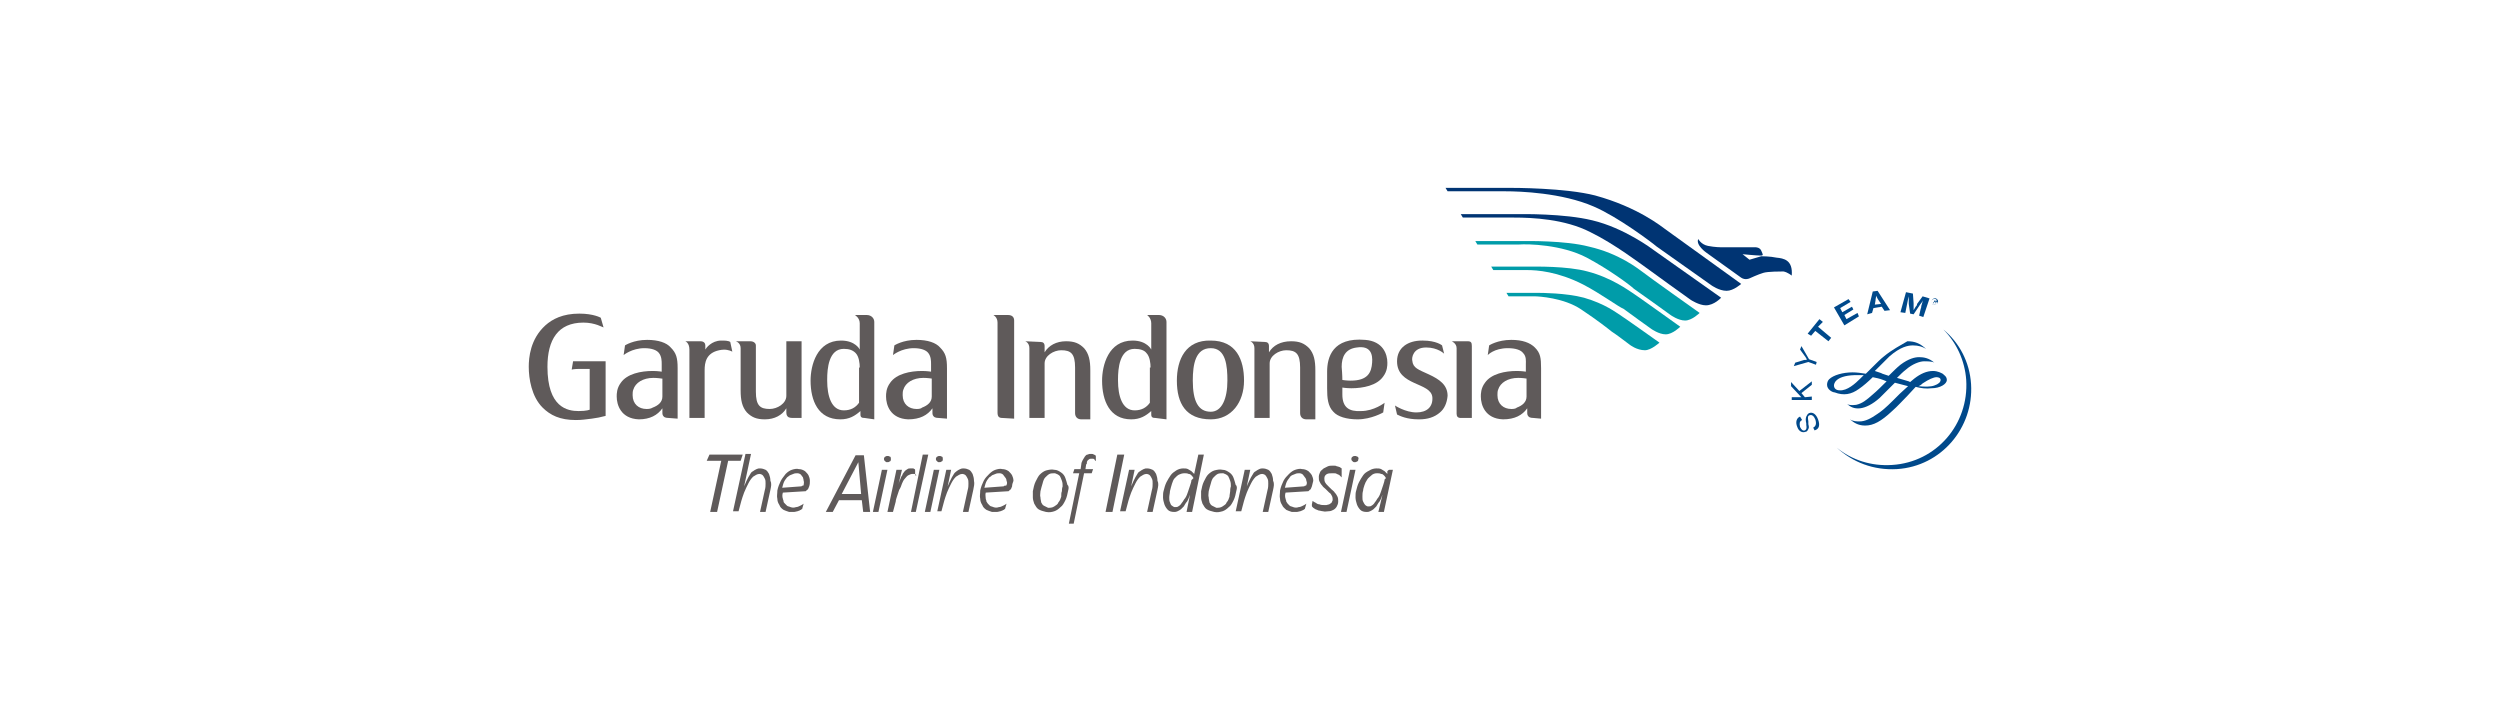 <svg width="260" height="74" viewBox="0 0 260 74" fill="none" xmlns="http://www.w3.org/2000/svg">
<path d="M77.027 47.924H75.73L74.578 53.242H73.858L75.01 47.924H73.498L73.786 47.277H77.243L77.027 47.924Z" fill="#5F5A5A"/>
<path d="M80.123 50.943L79.619 53.242H79.043L79.547 50.943C79.619 50.727 79.619 50.44 79.619 50.296C79.619 50.08 79.619 49.937 79.547 49.793C79.475 49.649 79.403 49.505 79.331 49.434C79.259 49.362 79.115 49.29 78.971 49.29C78.755 49.29 78.539 49.434 78.323 49.577C78.107 49.793 77.963 50.008 77.819 50.296C77.675 50.583 77.531 50.871 77.387 51.23C77.243 51.59 77.171 51.877 77.099 52.093L76.811 53.171H76.234L77.531 47.206H78.107L77.387 50.583C77.531 50.224 77.675 49.937 77.819 49.649C77.891 49.505 77.963 49.434 78.035 49.29C78.107 49.146 78.179 49.074 78.323 49.002C78.395 48.93 78.539 48.858 78.683 48.787C78.827 48.715 78.899 48.715 79.043 48.715C79.259 48.715 79.475 48.787 79.619 48.858C79.763 48.93 79.907 49.146 79.979 49.29C80.051 49.505 80.123 49.721 80.123 50.008C80.267 50.296 80.195 50.583 80.123 50.943Z" fill="#5F5A5A"/>
<path d="M84.156 50.583C84.084 50.799 84.012 50.943 83.94 50.943C83.868 51.014 83.796 51.086 83.796 51.086L81.42 51.23C81.348 51.446 81.348 51.661 81.42 51.877C81.42 51.949 81.492 52.021 81.492 52.164C81.492 52.236 81.564 52.308 81.636 52.38C81.708 52.452 81.78 52.524 81.852 52.596C81.924 52.667 82.068 52.667 82.212 52.739C82.428 52.811 82.572 52.811 82.788 52.739C82.932 52.739 83.076 52.667 83.22 52.596C83.364 52.524 83.508 52.452 83.58 52.38L83.436 52.883C83.436 52.955 83.436 52.955 83.364 52.955L83.292 53.027C83.292 53.027 83.22 53.027 83.148 53.099C83.076 53.099 83.004 53.171 82.932 53.171C82.86 53.171 82.716 53.242 82.572 53.242C82.428 53.242 82.212 53.242 82.068 53.242C81.852 53.171 81.636 53.099 81.492 53.027C81.276 52.883 81.132 52.739 81.06 52.524C80.915 52.308 80.844 52.093 80.844 51.877C80.772 51.59 80.844 51.374 80.844 51.014C80.915 50.655 81.06 50.296 81.204 50.008C81.348 49.721 81.564 49.505 81.708 49.29C81.924 49.074 82.14 48.93 82.356 48.858C82.572 48.787 82.86 48.715 83.076 48.787C83.292 48.787 83.508 48.858 83.724 49.002C83.868 49.146 84.012 49.29 84.084 49.433C84.156 49.577 84.228 49.793 84.228 50.008C84.228 50.224 84.228 50.368 84.156 50.583ZM83.58 50.44C83.58 50.296 83.652 50.152 83.58 50.008C83.58 49.865 83.508 49.721 83.508 49.649C83.436 49.577 83.364 49.433 83.292 49.362C83.22 49.29 83.076 49.218 82.932 49.218C82.788 49.218 82.644 49.218 82.5 49.29C82.356 49.362 82.284 49.362 82.14 49.433C82.068 49.505 81.924 49.577 81.852 49.649C81.78 49.721 81.708 49.865 81.636 49.937C81.492 50.152 81.42 50.44 81.348 50.727L83.292 50.583C83.364 50.583 83.364 50.583 83.436 50.511C83.508 50.511 83.58 50.511 83.58 50.44Z" fill="#5F5A5A"/>
<path d="M89.772 53.242L89.628 52.021H87.252L86.604 53.242H85.884L88.98 47.349H89.844L90.493 53.242H89.772ZM89.268 48.068L87.54 51.374H89.556L89.268 48.068Z" fill="#5F5A5A"/>
<path d="M92.293 48.858L91.357 53.242H90.781L91.717 48.858H92.293ZM92.653 47.78C92.653 47.924 92.582 47.996 92.51 47.996C92.438 48.068 92.365 48.068 92.222 48.068C92.15 48.068 92.078 47.996 92.005 47.924C91.933 47.852 91.933 47.78 91.933 47.708C91.933 47.636 92.005 47.493 92.078 47.493C92.15 47.421 92.222 47.421 92.365 47.421C92.438 47.421 92.51 47.493 92.582 47.493C92.653 47.565 92.653 47.636 92.653 47.78Z" fill="#5F5A5A"/>
<path d="M95.317 49.434L95.245 49.362C95.245 49.362 95.173 49.29 95.101 49.29C95.029 49.29 94.957 49.29 94.885 49.29C94.741 49.29 94.597 49.362 94.453 49.434C94.309 49.505 94.237 49.649 94.093 49.793C93.949 49.937 93.877 50.152 93.805 50.296C93.733 50.512 93.661 50.727 93.517 50.943C93.445 51.158 93.373 51.374 93.301 51.59C93.229 51.805 93.157 52.021 93.157 52.164L92.869 53.243H92.293L93.229 48.859H93.805L93.445 50.368C93.517 50.08 93.661 49.793 93.733 49.577C93.805 49.505 93.877 49.362 93.877 49.29C93.949 49.218 94.021 49.074 94.093 49.002C94.165 48.931 94.237 48.859 94.381 48.787C94.453 48.715 94.597 48.715 94.669 48.715C94.813 48.715 94.885 48.715 94.957 48.715C95.029 48.715 95.101 48.787 95.101 48.787C95.173 48.787 95.173 48.859 95.173 48.931V49.434H95.317Z" fill="#5F5A5A"/>
<path d="M95.245 53.242H94.741L95.965 47.277H96.541L95.245 53.242Z" fill="#5F5A5A"/>
<path d="M97.694 48.858L96.758 53.242H96.182L97.118 48.858H97.694ZM98.054 47.78C98.054 47.924 97.982 47.996 97.91 47.996C97.838 48.068 97.766 48.068 97.622 48.068C97.55 48.068 97.478 47.996 97.406 47.924C97.334 47.852 97.334 47.78 97.334 47.708C97.334 47.636 97.406 47.493 97.478 47.493C97.55 47.421 97.622 47.421 97.766 47.421C97.838 47.421 97.91 47.493 97.982 47.493C98.054 47.565 98.054 47.636 98.054 47.78Z" fill="#5F5A5A"/>
<path d="M101.222 50.943L100.718 53.243H100.142L100.646 50.943C100.718 50.727 100.718 50.44 100.718 50.296C100.718 50.08 100.718 49.937 100.646 49.793C100.574 49.649 100.502 49.505 100.43 49.434C100.358 49.362 100.214 49.29 100.07 49.29C99.854 49.29 99.638 49.434 99.422 49.577C99.206 49.793 99.062 50.008 98.918 50.296C98.774 50.583 98.63 50.871 98.486 51.23C98.342 51.59 98.27 51.877 98.198 52.093L97.91 53.171H97.478L98.414 48.859H98.918L98.558 50.583C98.702 50.224 98.846 49.937 98.99 49.649C99.062 49.505 99.134 49.434 99.206 49.29C99.278 49.146 99.422 49.074 99.494 49.002C99.566 48.931 99.71 48.859 99.854 48.787C99.998 48.715 100.07 48.715 100.214 48.715C100.43 48.715 100.646 48.787 100.79 48.859C100.934 48.931 101.078 49.146 101.15 49.29C101.222 49.505 101.294 49.721 101.294 50.008C101.366 50.296 101.294 50.583 101.222 50.943Z" fill="#5F5A5A"/>
<path d="M105.256 50.583C105.184 50.799 105.112 50.943 105.04 50.943C104.968 51.014 104.896 51.086 104.896 51.086L102.519 51.23C102.447 51.446 102.519 51.661 102.519 51.877C102.519 51.949 102.591 52.021 102.591 52.164C102.663 52.236 102.663 52.308 102.735 52.38C102.807 52.452 102.879 52.524 102.951 52.596C103.023 52.667 103.167 52.667 103.311 52.739C103.527 52.811 103.671 52.811 103.887 52.739C104.031 52.739 104.175 52.667 104.32 52.596C104.464 52.524 104.608 52.452 104.68 52.38L104.536 52.883C104.536 52.955 104.536 52.955 104.464 52.955L104.392 53.027C104.392 53.027 104.32 53.027 104.248 53.099C104.175 53.099 104.103 53.171 104.031 53.171C103.959 53.171 103.815 53.242 103.671 53.242C103.527 53.242 103.311 53.242 103.167 53.242C102.951 53.171 102.735 53.099 102.591 53.027C102.375 52.883 102.231 52.739 102.159 52.524C102.015 52.308 101.943 52.093 101.943 51.877C101.871 51.59 101.943 51.374 101.943 51.014C102.015 50.655 102.159 50.296 102.303 50.008C102.447 49.721 102.663 49.505 102.879 49.29C103.095 49.074 103.311 48.93 103.527 48.858C103.743 48.787 104.031 48.715 104.248 48.787C104.464 48.787 104.68 48.858 104.896 49.002C105.04 49.146 105.184 49.29 105.256 49.433C105.328 49.577 105.4 49.793 105.4 50.008C105.328 50.224 105.256 50.368 105.256 50.583ZM104.68 50.44C104.752 50.296 104.752 50.152 104.68 50.008C104.68 49.865 104.608 49.721 104.536 49.649C104.464 49.577 104.392 49.433 104.32 49.362C104.248 49.29 104.103 49.218 103.959 49.218C103.815 49.218 103.671 49.218 103.527 49.29C103.383 49.362 103.311 49.362 103.167 49.433C103.095 49.505 103.023 49.577 102.879 49.649C102.807 49.721 102.735 49.865 102.663 49.937C102.519 50.152 102.447 50.44 102.375 50.727L104.32 50.583C104.392 50.583 104.392 50.583 104.464 50.511C104.608 50.511 104.68 50.511 104.68 50.44Z" fill="#5F5A5A"/>
<path d="M111.089 51.014C111.017 51.374 110.945 51.733 110.801 52.021C110.657 52.308 110.513 52.596 110.296 52.739C110.08 52.955 109.864 53.099 109.648 53.17C109.432 53.242 109.144 53.314 108.784 53.242C108.496 53.17 108.208 53.099 107.992 52.955C107.776 52.811 107.704 52.596 107.56 52.38C107.488 52.164 107.416 51.949 107.416 51.733C107.416 51.517 107.416 51.302 107.416 51.086C107.488 50.727 107.56 50.368 107.704 50.08C107.848 49.793 107.992 49.505 108.136 49.361C108.352 49.146 108.568 49.002 108.784 48.93C109.072 48.858 109.36 48.786 109.648 48.858C109.936 48.858 110.152 49.002 110.368 49.146C110.585 49.29 110.729 49.505 110.801 49.721C110.873 49.936 110.945 50.152 111.017 50.44C111.161 50.511 111.161 50.799 111.089 51.014ZM110.44 51.086C110.44 50.943 110.44 50.799 110.513 50.583C110.513 50.368 110.513 50.224 110.44 50.008C110.368 49.793 110.296 49.649 110.224 49.505C110.08 49.361 109.936 49.29 109.72 49.218C109.504 49.218 109.288 49.218 109.144 49.29C109 49.361 108.856 49.505 108.712 49.649C108.568 49.793 108.496 50.008 108.424 50.296C108.352 50.511 108.28 50.799 108.208 51.086C108.208 51.302 108.136 51.517 108.208 51.733C108.208 51.949 108.28 52.093 108.28 52.236C108.352 52.38 108.424 52.524 108.568 52.596C108.712 52.667 108.856 52.739 109 52.811C109.216 52.811 109.432 52.811 109.648 52.667C109.864 52.524 110.008 52.452 110.08 52.236C110.224 52.093 110.296 51.877 110.368 51.661C110.368 51.446 110.368 51.23 110.44 51.086Z" fill="#5F5A5A"/>
<path d="M113.897 47.924C113.897 47.852 113.825 47.852 113.825 47.781C113.825 47.781 113.753 47.709 113.681 47.709C113.609 47.709 113.537 47.709 113.465 47.709C113.393 47.709 113.321 47.709 113.248 47.781C113.176 47.852 113.104 47.852 113.104 47.924C113.032 47.996 113.032 48.068 113.032 48.14C113.032 48.212 113.032 48.284 112.96 48.284L112.888 48.787H113.681L113.537 49.218H112.744L111.664 54.464H111.16L112.24 49.218H111.592L111.736 48.787H112.384L112.456 48.284C112.456 48.14 112.528 47.996 112.6 47.852C112.672 47.709 112.744 47.637 112.816 47.493C112.888 47.421 112.96 47.277 113.104 47.277C113.248 47.206 113.32 47.206 113.465 47.206C113.609 47.206 113.681 47.206 113.753 47.277C113.825 47.277 113.897 47.349 113.897 47.349C113.969 47.349 113.969 47.421 113.969 47.493V47.924H113.897Z" fill="#5F5A5A"/>
<path d="M115.697 53.242H114.977L116.201 47.277H116.921L115.697 53.242Z" fill="#5F5A5A"/>
<path d="M120.378 50.943L119.874 53.243H119.298L119.802 50.943C119.874 50.727 119.874 50.44 119.874 50.296C119.874 50.08 119.874 49.937 119.802 49.793C119.73 49.649 119.658 49.505 119.586 49.434C119.514 49.362 119.37 49.29 119.226 49.29C119.01 49.29 118.794 49.434 118.578 49.577C118.362 49.793 118.218 50.008 118.074 50.296C117.929 50.583 117.785 50.871 117.641 51.23C117.497 51.59 117.425 51.877 117.353 52.093L117.065 53.171H116.489L117.425 48.859H118.001L117.641 50.583C117.785 50.224 117.929 49.937 118.074 49.649C118.146 49.505 118.218 49.434 118.29 49.29C118.362 49.146 118.434 49.074 118.578 49.002C118.65 48.931 118.794 48.859 118.938 48.787C119.082 48.715 119.154 48.715 119.298 48.715C119.514 48.715 119.73 48.787 119.874 48.859C120.018 48.931 120.162 49.146 120.234 49.29C120.306 49.505 120.378 49.721 120.378 50.008C120.522 50.296 120.45 50.583 120.378 50.943Z" fill="#5F5A5A"/>
<path d="M125.203 47.277L123.979 53.242H123.402L123.763 51.446C123.619 51.805 123.547 52.093 123.33 52.308C123.258 52.452 123.186 52.524 123.114 52.667C123.042 52.739 122.898 52.883 122.826 52.955C122.754 53.027 122.61 53.099 122.466 53.171C122.322 53.242 122.25 53.242 122.106 53.242C121.818 53.242 121.602 53.171 121.458 53.027C121.314 52.883 121.17 52.667 121.098 52.452C121.026 52.236 120.954 51.949 120.954 51.733C120.954 51.446 120.954 51.23 121.026 51.014C121.098 50.727 121.17 50.44 121.314 50.152C121.458 49.865 121.602 49.649 121.746 49.433C121.89 49.218 122.106 49.074 122.322 48.93C122.538 48.787 122.826 48.715 123.042 48.715C123.258 48.715 123.402 48.715 123.547 48.787C123.691 48.858 123.763 48.93 123.907 49.002C123.979 49.074 124.051 49.146 124.195 49.29L124.627 47.277H125.203ZM124.123 49.721C124.051 49.577 123.979 49.505 123.907 49.433C123.835 49.361 123.763 49.29 123.619 49.29C123.475 49.218 123.33 49.218 123.186 49.218C122.97 49.218 122.754 49.29 122.61 49.361C122.466 49.433 122.322 49.577 122.178 49.721C122.034 49.865 121.962 50.08 121.89 50.296C121.818 50.511 121.746 50.799 121.674 51.086C121.674 51.302 121.602 51.518 121.602 51.733C121.602 51.949 121.602 52.093 121.674 52.236C121.746 52.38 121.746 52.524 121.89 52.596C121.962 52.667 122.106 52.739 122.178 52.739C122.322 52.739 122.466 52.739 122.538 52.667C122.682 52.596 122.826 52.452 122.898 52.308C123.042 52.164 123.114 51.949 123.258 51.805C123.402 51.59 123.475 51.374 123.547 51.158C123.619 50.943 123.691 50.727 123.763 50.511C123.835 50.296 123.907 50.08 123.907 49.937L124.123 49.721Z" fill="#5F5A5A"/>
<path d="M128.587 51.014C128.515 51.374 128.443 51.733 128.299 52.021C128.155 52.308 128.011 52.596 127.795 52.739C127.578 52.955 127.362 53.099 127.146 53.17C126.858 53.242 126.642 53.314 126.282 53.242C125.994 53.17 125.706 53.099 125.49 52.955C125.274 52.811 125.202 52.596 125.058 52.38C124.986 52.164 124.914 51.949 124.914 51.733C124.914 51.517 124.914 51.302 124.914 51.086C124.986 50.727 125.058 50.368 125.202 50.08C125.346 49.793 125.49 49.505 125.634 49.361C125.85 49.146 126.066 49.002 126.282 48.93C126.57 48.858 126.858 48.786 127.146 48.858C127.434 48.858 127.65 49.002 127.867 49.146C128.083 49.29 128.227 49.505 128.299 49.721C128.371 49.936 128.443 50.152 128.515 50.44C128.659 50.511 128.659 50.799 128.587 51.014ZM127.939 51.086C127.939 50.943 127.939 50.799 128.011 50.583C128.011 50.368 128.011 50.224 127.939 50.008C127.867 49.793 127.795 49.649 127.723 49.505C127.578 49.361 127.434 49.29 127.218 49.218C127.002 49.218 126.786 49.218 126.642 49.29C126.498 49.361 126.354 49.505 126.21 49.649C126.066 49.793 125.994 50.008 125.922 50.296C125.85 50.511 125.778 50.799 125.706 51.086C125.706 51.302 125.634 51.517 125.706 51.733C125.706 51.949 125.778 52.093 125.778 52.236C125.85 52.38 125.922 52.524 126.066 52.596C126.21 52.667 126.354 52.739 126.498 52.811C126.714 52.811 126.93 52.811 127.146 52.667C127.362 52.524 127.506 52.452 127.578 52.236C127.723 52.093 127.795 51.877 127.867 51.661C127.867 51.446 127.939 51.23 127.939 51.086Z" fill="#5F5A5A"/>
<path d="M132.403 50.943L131.899 53.243H131.323L131.827 50.943C131.899 50.727 131.899 50.44 131.899 50.296C131.899 50.08 131.899 49.937 131.827 49.793C131.755 49.649 131.683 49.505 131.611 49.434C131.539 49.362 131.395 49.29 131.251 49.29C131.035 49.29 130.819 49.434 130.603 49.577C130.387 49.793 130.243 50.008 130.099 50.296C129.955 50.583 129.811 50.871 129.667 51.23C129.523 51.59 129.451 51.877 129.379 52.093L129.091 53.171H128.515L129.451 48.859H130.027L129.667 50.583C129.811 50.224 129.955 49.937 130.099 49.649C130.171 49.505 130.243 49.434 130.315 49.29C130.387 49.146 130.459 49.074 130.603 49.002C130.675 48.931 130.819 48.859 130.963 48.787C131.107 48.715 131.251 48.715 131.323 48.715C131.539 48.715 131.755 48.787 131.899 48.859C132.043 48.931 132.187 49.146 132.259 49.29C132.331 49.505 132.403 49.721 132.403 50.008C132.547 50.296 132.475 50.583 132.403 50.943Z" fill="#5F5A5A"/>
<path d="M136.436 50.583C136.364 50.799 136.292 50.943 136.22 50.943C136.148 51.014 136.076 51.086 136.076 51.086L133.7 51.23C133.628 51.446 133.628 51.661 133.7 51.877C133.7 51.949 133.772 52.021 133.772 52.164C133.844 52.236 133.844 52.308 133.916 52.38C133.988 52.452 134.06 52.524 134.132 52.596C134.204 52.667 134.348 52.667 134.492 52.739C134.708 52.811 134.852 52.811 135.068 52.739C135.212 52.739 135.356 52.667 135.5 52.596C135.644 52.524 135.788 52.452 135.86 52.38L135.716 52.883C135.716 52.955 135.716 52.955 135.644 52.955L135.572 53.027C135.572 53.027 135.5 53.027 135.428 53.099C135.356 53.099 135.284 53.171 135.212 53.171C135.14 53.171 134.996 53.242 134.852 53.242C134.708 53.242 134.492 53.242 134.348 53.242C134.132 53.171 133.916 53.099 133.772 53.027C133.628 52.883 133.412 52.739 133.34 52.524C133.196 52.308 133.124 52.093 133.124 51.877C133.052 51.59 133.124 51.374 133.124 51.014C133.196 50.655 133.34 50.296 133.484 50.008C133.628 49.721 133.844 49.505 134.06 49.29C134.276 49.074 134.492 48.93 134.708 48.858C134.924 48.787 135.212 48.715 135.428 48.787C135.644 48.787 135.86 48.858 136.076 49.002C136.22 49.146 136.364 49.29 136.436 49.433C136.508 49.577 136.58 49.793 136.58 50.008C136.508 50.224 136.508 50.368 136.436 50.583ZM135.86 50.44C135.932 50.296 135.932 50.152 135.86 50.008C135.86 49.865 135.788 49.721 135.716 49.649C135.644 49.577 135.572 49.433 135.5 49.362C135.428 49.29 135.284 49.218 135.14 49.218C134.996 49.218 134.852 49.218 134.708 49.29C134.564 49.362 134.492 49.362 134.348 49.433C134.276 49.505 134.132 49.577 134.132 49.649C134.06 49.721 133.988 49.865 133.916 49.937C133.772 50.152 133.7 50.44 133.628 50.727L135.572 50.583C135.644 50.583 135.644 50.583 135.716 50.511C135.788 50.511 135.86 50.511 135.86 50.44Z" fill="#5F5A5A"/>
<path d="M139.533 49.649C139.461 49.577 139.389 49.505 139.317 49.433C139.245 49.361 139.173 49.361 139.029 49.29C138.957 49.218 138.813 49.218 138.669 49.218C138.381 49.218 138.165 49.218 138.021 49.29C137.877 49.361 137.733 49.505 137.733 49.721C137.733 49.865 137.733 50.008 137.805 50.152C137.877 50.296 137.949 50.368 138.093 50.511C138.237 50.655 138.309 50.727 138.453 50.871C138.597 51.014 138.741 51.086 138.813 51.23C138.957 51.374 139.029 51.518 139.101 51.661C139.173 51.805 139.173 52.021 139.173 52.164C139.173 52.38 139.101 52.524 139.029 52.667C138.957 52.811 138.813 52.955 138.669 53.027C138.525 53.099 138.381 53.171 138.165 53.171C137.949 53.171 137.805 53.242 137.589 53.171C137.445 53.171 137.301 53.099 137.157 53.099C137.013 53.027 136.941 53.027 136.797 52.955C136.725 52.883 136.653 52.883 136.581 52.811C136.509 52.739 136.509 52.739 136.509 52.739C136.437 52.667 136.437 52.667 136.437 52.596C136.437 52.524 136.437 52.524 136.437 52.452L136.509 52.093C136.581 52.164 136.725 52.236 136.869 52.308C136.941 52.38 137.085 52.452 137.229 52.452C137.373 52.524 137.517 52.524 137.661 52.524C137.733 52.524 137.877 52.524 137.949 52.524C138.021 52.524 138.165 52.452 138.237 52.452C138.309 52.38 138.381 52.38 138.453 52.308C138.525 52.236 138.525 52.164 138.597 52.021C138.597 51.877 138.597 51.733 138.525 51.59C138.453 51.446 138.381 51.302 138.237 51.23C138.093 51.086 138.021 51.014 137.877 50.871C137.733 50.727 137.589 50.655 137.517 50.511C137.373 50.368 137.301 50.224 137.229 50.08C137.157 49.937 137.157 49.793 137.157 49.577C137.157 49.433 137.229 49.218 137.301 49.074C137.373 48.93 137.517 48.858 137.661 48.715C137.805 48.643 137.949 48.571 138.093 48.499C138.237 48.427 138.453 48.427 138.669 48.427C138.813 48.427 138.957 48.427 139.029 48.499C139.173 48.499 139.245 48.571 139.317 48.571C139.389 48.643 139.461 48.643 139.533 48.715V49.649Z" fill="#5F5A5A"/>
<path d="M140.973 48.858L140.037 53.242H139.461L140.397 48.858H140.973ZM141.261 47.78C141.261 47.924 141.189 47.996 141.117 47.996C141.045 48.068 140.973 48.068 140.829 48.068C140.757 48.068 140.685 47.996 140.613 47.924C140.541 47.852 140.541 47.78 140.541 47.708C140.541 47.636 140.613 47.493 140.685 47.493C140.757 47.421 140.829 47.421 140.973 47.421C141.045 47.421 141.117 47.493 141.189 47.493C141.261 47.565 141.333 47.636 141.261 47.78Z" fill="#5F5A5A"/>
<path d="M144.861 48.859L143.925 53.243H143.349L143.781 51.446C143.637 51.805 143.565 52.093 143.349 52.308C143.277 52.452 143.205 52.524 143.133 52.668C143.061 52.739 142.917 52.883 142.845 52.955C142.773 53.027 142.629 53.099 142.485 53.171C142.341 53.243 142.269 53.243 142.125 53.243C141.837 53.243 141.621 53.171 141.477 53.027C141.333 52.883 141.189 52.668 141.117 52.452C141.045 52.236 140.973 51.949 140.973 51.733C140.973 51.446 140.973 51.23 141.045 51.015C141.117 50.727 141.189 50.44 141.333 50.152C141.477 49.865 141.621 49.649 141.765 49.434C141.909 49.218 142.125 49.074 142.413 48.931C142.629 48.787 142.917 48.715 143.133 48.715C143.349 48.715 143.493 48.715 143.637 48.787C143.781 48.859 143.853 48.931 143.997 49.002C144.069 49.074 144.141 49.146 144.285 49.29C144.285 49.218 144.285 49.218 144.285 49.146V49.074V49.002C144.357 48.931 144.429 48.859 144.501 48.859H144.861ZM144.141 49.721C144.069 49.577 143.997 49.505 143.925 49.434C143.853 49.362 143.781 49.29 143.637 49.29C143.493 49.218 143.349 49.218 143.205 49.218C142.989 49.218 142.773 49.29 142.629 49.434C142.485 49.577 142.269 49.721 142.197 49.865C142.053 50.08 141.981 50.224 141.909 50.44C141.837 50.655 141.765 50.871 141.765 51.015C141.693 51.23 141.693 51.446 141.693 51.661C141.693 51.877 141.693 52.021 141.765 52.164C141.837 52.308 141.909 52.452 141.981 52.524C142.053 52.596 142.197 52.668 142.269 52.668C142.413 52.668 142.557 52.668 142.629 52.596C142.773 52.524 142.917 52.38 142.989 52.236C143.133 52.093 143.205 51.877 143.349 51.733C143.493 51.518 143.565 51.302 143.637 51.087C143.709 50.871 143.781 50.655 143.853 50.44C143.925 50.224 143.997 50.008 143.997 49.865L144.141 49.721Z" fill="#5F5A5A"/>
<path d="M202.11 34.269C203.479 35.635 204.343 37.503 204.487 39.515C204.775 44.115 201.39 48.068 196.781 48.355C194.621 48.499 192.605 47.852 191.021 46.559C192.677 48.068 194.837 48.93 197.286 48.786C201.894 48.499 205.279 44.474 204.991 39.947C204.847 37.647 203.767 35.635 202.11 34.269Z" fill="#00498B"/>
<path d="M187.42 43.684C187.132 43.828 187.132 44.044 187.204 44.403C187.348 44.69 187.492 44.834 187.708 44.762C187.852 44.69 187.924 44.547 187.852 44.187V44.044C187.78 43.684 187.78 43.54 187.852 43.325C187.924 43.181 187.996 43.037 188.14 42.965C188.5 42.822 188.86 43.037 189.076 43.612C189.292 44.187 189.22 44.618 188.716 44.762L188.572 44.475C188.86 44.331 188.932 44.044 188.788 43.612C188.644 43.253 188.428 43.109 188.212 43.181C187.996 43.253 187.996 43.397 188.068 43.828V43.972V44.115C188.14 44.403 188.14 44.475 188.068 44.618C187.996 44.762 187.924 44.906 187.78 44.906C187.42 45.05 187.06 44.834 186.916 44.403C186.7 43.9 186.844 43.469 187.204 43.325L187.42 43.684Z" fill="#00498B"/>
<path d="M187.133 40.665L188.429 39.659V40.019L187.349 40.881L187.709 41.312L188.429 41.24V41.6H186.341V41.312H187.133H187.349L187.277 41.24L187.205 41.168L186.269 40.162V39.731L187.133 40.665Z" fill="#00498B"/>
<path d="M188.141 37.36L188.933 37.647L188.861 37.935L188.069 37.647L186.557 38.078L186.701 37.719L187.637 37.431H187.781C187.853 37.431 187.853 37.431 187.925 37.36C187.853 37.288 187.853 37.288 187.781 37.144L187.205 36.353L187.349 35.994L188.141 37.36Z" fill="#00498B"/>
<path d="M189.58 33.479L189.076 33.982L190.444 35.132L190.156 35.491L188.788 34.413L188.356 34.916L187.996 34.701L189.22 33.191L189.58 33.479Z" fill="#00498B"/>
<path d="M192.462 31.394L191.381 32.041L191.598 32.472L192.606 31.898L192.75 32.185L191.814 32.76L192.03 33.191L193.182 32.544L193.326 32.904L191.814 33.838L190.733 31.969L192.246 31.107L192.462 31.394Z" fill="#00498B"/>
<path d="M195.342 31.179C195.198 30.963 195.198 30.891 195.126 30.748C195.126 30.891 195.054 31.035 195.054 31.251L194.982 31.682L195.63 31.61L195.342 31.179ZM196.566 32.257L195.99 32.329L195.702 31.898L194.838 32.041L194.694 32.544L194.189 32.688L194.766 30.317L195.27 30.245L196.566 32.257Z" fill="#00498B"/>
<path d="M200.023 32.975L199.591 32.832L199.735 32.185C199.735 32.113 199.807 32.041 199.807 31.897C199.807 31.754 199.879 31.682 199.879 31.61C199.879 31.538 199.951 31.466 199.951 31.323L200.023 31.179C199.879 31.394 199.879 31.466 199.735 31.61C199.663 31.682 199.663 31.754 199.591 31.826L199.015 32.688L198.655 32.616L198.511 31.61C198.511 31.538 198.511 31.466 198.511 31.394C198.511 31.251 198.511 31.179 198.511 31.107C198.511 31.035 198.511 30.963 198.511 30.819L198.439 31.107C198.367 31.394 198.367 31.538 198.295 31.826L198.151 32.544L197.646 32.472L198.223 30.388L198.943 30.532L199.015 31.538C199.015 31.754 199.015 31.969 199.015 32.257C199.087 32.113 199.159 32.041 199.231 31.897C199.303 31.826 199.375 31.754 199.375 31.61L199.951 30.819L200.671 31.035L200.023 32.975Z" fill="#00498B"/>
<path d="M199.95 39.875C200.598 39.444 201.102 39.228 201.391 39.228C201.607 39.228 201.823 39.3 201.823 39.515C201.823 39.731 201.607 39.947 201.174 40.09C200.814 40.234 200.166 40.234 199.518 40.162C199.734 40.09 199.878 39.947 199.95 39.875ZM191.309 40.593C190.949 40.593 190.733 40.378 190.733 40.09C190.733 40.018 190.733 39.084 192.893 39.012C193.109 39.012 193.397 39.012 193.829 39.012L193.613 39.228L193.469 39.372C192.965 39.875 192.101 40.665 191.309 40.593ZM195.918 37.072C195.63 37.287 195.126 37.791 194.621 38.294L194.045 38.868C193.613 38.797 193.109 38.725 192.677 38.725C191.669 38.725 190.661 39.012 190.229 39.444C190.085 39.587 190.013 39.803 190.013 40.018C190.013 40.522 190.589 40.809 190.805 40.809C191.741 41.168 192.533 41.025 193.325 40.45C193.757 40.162 194.333 39.659 194.765 39.228C195.126 39.3 195.486 39.372 195.846 39.515L196.206 39.659C195.702 40.162 195.198 40.665 194.765 41.025C194.117 41.6 193.685 41.959 193.037 42.103C192.533 42.175 192.245 42.103 192.101 42.031C192.461 42.318 192.821 42.534 193.469 42.462C194.045 42.39 194.765 42.031 195.486 41.384L196.422 40.45L197.07 39.803L198.438 40.162L197.574 40.953L196.854 41.671C196.134 42.39 195.702 42.749 195.27 43.037C194.549 43.54 193.973 43.828 193.397 43.828C193.109 43.828 192.749 43.828 192.389 43.612C192.749 43.899 193.181 44.259 193.973 44.259C194.837 44.259 195.63 43.828 196.782 42.749C197.358 42.246 197.862 41.671 198.366 41.168L199.23 40.234C199.806 40.378 200.31 40.45 200.886 40.378C201.751 40.378 202.471 39.947 202.471 39.515C202.471 39.156 202.183 39.012 202.039 38.868C201.895 38.797 201.535 38.581 201.03 38.581C200.382 38.581 199.734 38.868 199.086 39.372L198.654 39.731L198.51 39.659L197.286 39.3C197.646 38.94 197.934 38.653 198.222 38.437C198.87 37.862 199.662 37.575 200.094 37.575C200.382 37.575 200.958 37.575 201.174 37.719C200.598 37.216 200.022 37.144 199.59 37.144C199.158 37.144 198.51 37.287 197.646 37.934C197.286 38.222 196.854 38.653 196.422 39.084L195.774 38.868L195.63 38.797L194.981 38.581L195.342 38.222C195.774 37.791 196.206 37.359 196.494 37.072C197.646 36.066 198.438 35.922 198.942 35.922C199.518 35.922 199.95 36.066 200.31 36.281C199.662 35.706 199.158 35.491 198.366 35.491C197.646 35.922 196.782 36.353 195.918 37.072Z" fill="#00498B"/>
<path d="M201.247 31.323C201.319 31.323 201.391 31.395 201.391 31.323C201.391 31.323 201.391 31.251 201.319 31.251L201.247 31.179V31.323ZM201.319 31.61L201.247 31.395H201.175L201.103 31.538H201.031L201.247 31.179L201.391 31.251C201.463 31.251 201.535 31.323 201.463 31.395C201.391 31.466 201.391 31.466 201.319 31.395V31.61ZM201.463 31.538C201.535 31.395 201.463 31.179 201.319 31.107C201.175 31.035 201.031 31.107 200.887 31.251C200.815 31.395 200.887 31.538 201.031 31.682C201.247 31.682 201.391 31.682 201.463 31.538ZM200.887 31.251C200.959 31.107 201.175 30.963 201.319 31.035C201.535 31.107 201.607 31.323 201.535 31.466C201.463 31.61 201.247 31.754 201.103 31.682C200.887 31.61 200.815 31.395 200.887 31.251Z" fill="#00498B"/>
<path d="M164.664 29.598C162 28.232 159.84 28.088 158.832 28.088H155.303L155.087 27.729H159.264C159.552 27.729 163.008 27.657 165.097 28.232C167.617 28.879 169.417 30.244 169.777 30.46C170.137 30.676 174.746 33.981 174.746 33.981C174.746 33.981 173.954 34.772 173.234 34.772C172.514 34.772 171.722 34.197 171.722 34.197C171.722 34.197 169.201 32.4 168.841 32.113C168.409 31.969 166.465 30.532 164.664 29.598Z" fill="#009CA9"/>
<path d="M164.449 32.185C166.177 33.335 167.258 34.197 167.618 34.485C167.978 34.7 169.49 35.85 169.49 35.85C169.49 35.85 170.21 36.425 171.074 36.425C171.722 36.425 172.586 35.635 172.586 35.635C172.586 35.635 168.842 32.975 168.482 32.76C168.122 32.544 166.97 31.61 164.737 30.963C162.865 30.46 160.2 30.46 160.056 30.46H156.672L156.888 30.819C156.888 30.819 159.48 30.819 159.624 30.819C159.984 30.819 162.649 30.963 164.449 32.185Z" fill="#009CA9"/>
<path d="M165.025 26.795C167.329 28.017 169.561 29.67 169.921 30.029C170.353 30.317 173.738 32.76 173.738 32.76C173.738 32.76 174.53 33.335 175.25 33.335C175.97 33.335 176.762 32.545 176.762 32.545C176.762 32.545 171.29 28.664 170.857 28.304C170.353 27.945 168.409 26.364 165.241 25.645C162.792 24.998 158.688 25.07 158.399 25.07H153.431L153.647 25.43H157.967C158.904 25.358 162.432 25.43 165.025 26.795Z" fill="#009CA9"/>
<path d="M184.756 26.795C184.108 26.651 183.172 26.651 183.172 26.651L181.947 27.011L181.227 26.436C181.227 26.436 182.667 26.579 183.1 26.579C183.46 26.579 183.316 26.436 183.172 26.076C183.028 25.717 182.595 25.717 182.595 25.717H178.995C178.995 25.717 178.347 25.717 177.627 25.573C176.907 25.429 176.618 24.855 176.618 24.855C176.33 25.501 177.483 26.292 177.483 26.292L181.083 28.879C181.515 29.167 181.947 28.951 181.947 28.951C181.947 28.951 182.884 28.52 183.388 28.376C183.82 28.232 185.26 28.232 185.476 28.232C185.908 28.304 186.34 28.663 186.34 28.663C186.484 27.011 185.476 26.867 184.756 26.795Z" fill="#003473"/>
<path d="M165.744 21.477C168.265 22.555 171.793 25.214 172.297 25.645C172.802 26.004 177.986 29.67 177.986 29.67C177.986 29.67 178.779 30.245 179.571 30.245C180.291 30.245 181.083 29.526 181.083 29.526C181.083 29.526 173.81 24.279 173.306 23.92C172.802 23.561 170.353 21.549 165.888 20.327C162.792 19.536 157.463 19.536 156.887 19.536H150.334L150.55 19.895H156.599C158.039 19.895 162.432 20.039 165.744 21.477Z" fill="#003473"/>
<path d="M165.385 24.136C162.721 22.77 159.336 22.627 157.464 22.627H152.135L151.919 22.267H157.68C158.328 22.267 162.649 22.195 165.601 22.914C168.914 23.704 171.794 25.861 172.082 26.076C172.37 26.292 178.995 30.963 178.995 30.963C178.995 30.963 178.275 31.754 177.411 31.754C176.691 31.754 175.827 31.179 175.827 31.179C175.827 31.179 171.506 28.088 171.146 27.801C170.714 27.514 167.906 25.358 165.385 24.136Z" fill="#003473"/>
<path d="M69.538 43.468C69.466 43.468 69.177 43.468 69.034 43.325C68.889 43.181 68.889 43.037 68.889 42.893V42.462C68.385 43.181 67.593 43.612 66.441 43.612C64.569 43.54 64.137 42.103 64.137 41.24C64.137 40.953 64.137 40.378 64.569 39.803C65.217 38.869 66.657 38.581 67.881 38.581C68.385 38.581 68.817 38.653 68.817 38.653V37.863C68.817 37.575 68.817 37.072 68.529 36.713C68.313 36.425 67.809 36.21 67.017 36.21C65.721 36.21 64.857 36.928 64.857 36.928L65.001 35.922C65.001 35.922 65.865 35.347 67.305 35.347C68.457 35.347 69.322 35.635 69.754 36.138C70.33 36.713 70.474 37.216 70.474 38.294V43.54M68.817 39.372C68.817 39.372 68.385 39.3 67.953 39.3C66.873 39.3 66.081 39.803 65.865 40.522C65.793 40.665 65.793 40.953 65.793 41.097C65.793 42.031 66.441 42.534 67.233 42.534C67.377 42.534 67.665 42.534 67.881 42.39C68.457 42.175 68.889 41.815 68.889 41.24V39.372H68.817Z" fill="#5F5A5A"/>
<path d="M74.794 36.425C73.426 36.713 73.282 37.719 73.282 38.509V43.468H71.698V36.353C71.698 35.635 71.266 35.491 71.266 35.491H72.85C73.21 35.491 73.354 35.706 73.354 35.922V36.353C73.426 36.209 74.002 35.419 75.01 35.419C75.37 35.419 75.73 35.419 75.946 35.563L76.162 36.569C75.874 36.425 75.442 36.281 74.794 36.425Z" fill="#5F5A5A"/>
<path d="M82.427 43.468C82.355 43.468 82.067 43.468 81.923 43.324C81.779 43.181 81.779 42.965 81.779 42.893V42.462C81.347 43.181 80.555 43.612 79.547 43.612C78.683 43.612 78.179 43.396 77.675 42.893C77.171 42.318 77.026 41.6 77.026 40.593V36.209C77.026 35.635 76.522 35.491 76.522 35.491H78.035C78.395 35.491 78.611 35.706 78.611 35.922V40.737C78.611 42.175 79.043 42.534 80.051 42.534C80.843 42.534 81.779 41.959 81.779 41.168V35.491H83.364V43.468" fill="#5F5A5A"/>
<path d="M104.247 43.468C103.887 43.468 103.743 43.324 103.743 42.893V33.55C103.743 32.975 103.311 32.76 103.311 32.76H104.823C105.255 32.76 105.471 32.975 105.471 33.335V43.54" fill="#5F5A5A"/>
<path d="M125.922 43.612C123.33 43.612 122.394 41.959 122.394 39.587C122.394 37.359 123.33 35.347 125.922 35.419C128.587 35.419 129.379 37.431 129.379 39.587C129.379 41.815 128.082 43.612 125.922 43.612ZM125.922 36.209C124.338 36.209 124.05 37.862 124.05 39.587C124.05 41.743 124.626 42.821 125.922 42.821C127.074 42.821 127.65 41.456 127.65 39.587C127.65 38.078 127.506 36.209 125.922 36.209Z" fill="#5F5A5A"/>
<path d="M149.758 42.893C149.182 43.396 148.462 43.612 147.598 43.612H147.526C146.301 43.612 145.581 43.253 145.293 43.109L145.077 42.175C145.077 42.175 146.157 42.893 147.31 42.893C148.39 42.893 149.038 42.318 148.966 41.312C148.822 39.731 145.293 40.162 145.293 37.575C145.293 36.138 146.445 35.419 147.886 35.419H147.958C149.398 35.419 149.974 35.922 149.974 35.922L150.19 36.784C150.19 36.784 149.542 36.138 148.318 36.138C146.949 36.138 146.805 37.216 146.877 37.503C146.949 38.294 147.526 38.437 148.606 38.941C149.686 39.444 150.55 40.019 150.55 41.168C150.478 41.959 150.19 42.534 149.758 42.893Z" fill="#5F5A5A"/>
<path d="M151.919 43.468C151.631 43.468 151.487 43.324 151.487 43.037V36.209C151.487 35.706 150.982 35.491 150.982 35.491H152.639C152.999 35.491 153.071 35.635 153.071 35.994V43.468" fill="#5F5A5A"/>
<path d="M108.207 35.563C108.495 35.563 108.639 35.706 108.639 35.994V36.641C109.071 35.922 109.864 35.491 110.872 35.491C111.736 35.491 112.24 35.706 112.744 36.209C113.248 36.784 113.392 37.503 113.392 38.509V43.612H112.456C112.024 43.612 111.808 43.324 111.808 42.965V38.222C111.808 36.784 111.376 36.425 110.368 36.425C109.576 36.425 108.639 37 108.639 37.791V43.468H107.055V36.209C107.055 35.635 106.623 35.491 106.623 35.491" fill="#5F5A5A"/>
<path d="M159.48 43.468C159.408 43.468 159.12 43.468 158.976 43.325C158.832 43.181 158.832 43.037 158.832 42.893V42.462C158.328 43.181 157.535 43.612 156.311 43.612C154.439 43.54 154.007 42.103 154.007 41.24C154.007 40.953 154.007 40.378 154.439 39.803C155.087 38.869 156.527 38.581 157.751 38.581C158.256 38.581 158.688 38.653 158.688 38.653V37.863C158.688 37.575 158.76 37.072 158.4 36.713C158.184 36.425 157.679 36.21 156.815 36.21C155.375 36.21 154.727 36.928 154.727 36.928L154.871 35.922C154.871 35.922 155.735 35.347 157.175 35.347C158.328 35.347 159.12 35.635 159.624 36.138C160.2 36.713 160.272 37.216 160.272 38.294V43.54M158.76 39.372C158.76 39.372 158.328 39.3 157.895 39.3C156.815 39.3 156.023 39.803 155.807 40.522C155.735 40.665 155.735 40.953 155.735 41.097C155.735 42.031 156.383 42.534 157.175 42.534C157.319 42.534 157.607 42.534 157.751 42.39C158.328 42.175 158.76 41.815 158.76 41.24V39.372Z" fill="#5F5A5A"/>
<path d="M89.917 43.468C89.629 43.468 89.485 43.396 89.485 43.109V42.749C88.909 43.253 88.332 43.612 87.396 43.612C85.092 43.612 84.3 41.672 84.3 39.587C84.3 38.006 84.948 35.419 87.468 35.419C88.981 35.419 89.413 36.353 89.413 36.353V33.622C89.413 33.047 88.909 32.76 88.909 32.76H90.133C90.637 32.76 90.925 33.119 90.925 33.478V43.612M89.413 38.222C89.413 37.791 89.341 37.072 88.981 36.712C88.692 36.425 88.332 36.281 87.756 36.281C86.172 36.281 86.028 38.365 86.028 39.444V39.587C86.028 41.168 86.46 42.678 87.756 42.678C88.477 42.678 88.981 42.39 89.341 41.887V38.222H89.413Z" fill="#5F5A5A"/>
<path d="M97.622 43.468C97.55 43.468 97.262 43.468 97.118 43.325C96.974 43.181 96.974 43.037 96.974 42.893V42.462C96.47 43.181 95.678 43.612 94.454 43.612C92.582 43.54 92.149 42.103 92.149 41.24C92.149 40.953 92.149 40.378 92.582 39.803C93.23 38.869 94.67 38.581 95.894 38.581C96.398 38.581 96.83 38.653 96.83 38.653V37.863C96.83 37.575 96.83 37.072 96.542 36.713C96.326 36.425 95.822 36.21 95.03 36.21C93.734 36.21 92.87 36.928 92.87 36.928L93.014 35.922C93.014 35.922 93.878 35.347 95.318 35.347C96.47 35.347 97.334 35.635 97.766 36.138C98.342 36.713 98.486 37.216 98.486 38.294V43.54M96.902 39.372C96.902 39.372 96.47 39.3 96.038 39.3C94.958 39.3 94.166 39.803 93.95 40.522C93.878 40.665 93.878 40.953 93.878 41.097C93.878 42.031 94.526 42.534 95.318 42.534C95.462 42.534 95.75 42.534 95.894 42.39C96.47 42.175 96.902 41.815 96.902 41.24V39.372Z" fill="#5F5A5A"/>
<path d="M120.162 43.468C119.874 43.468 119.73 43.396 119.73 43.109V42.749C119.154 43.253 118.578 43.612 117.642 43.612C115.409 43.612 114.617 41.672 114.617 39.587C114.617 38.006 115.265 35.419 117.786 35.419C119.298 35.419 119.73 36.353 119.73 36.353V33.622C119.73 33.047 119.298 32.76 119.298 32.76H120.522C121.026 32.76 121.314 33.119 121.314 33.478V43.612M119.658 38.222C119.658 37.791 119.586 37.072 119.226 36.712C119.01 36.425 118.578 36.281 118.002 36.281C116.417 36.281 116.273 38.365 116.273 39.444V39.587C116.273 41.168 116.706 42.678 118.002 42.678C118.722 42.678 119.226 42.39 119.586 41.887V38.222H119.658Z" fill="#5F5A5A"/>
<path d="M131.54 35.563C131.828 35.563 131.972 35.706 131.972 35.994V36.641C132.404 35.922 133.196 35.491 134.276 35.491C135.14 35.491 135.644 35.706 136.148 36.209C136.652 36.784 136.796 37.503 136.796 38.509V43.612H135.86C135.428 43.612 135.212 43.324 135.212 42.965V38.222C135.212 36.784 134.78 36.425 133.772 36.425C132.98 36.425 132.044 37 132.044 37.791V43.468H130.459V36.209C130.459 35.635 130.027 35.491 130.027 35.491" fill="#5F5A5A"/>
<path d="M61.544 43.54C60.896 43.612 60.536 43.684 59.888 43.684C58.232 43.684 57.224 43.181 56.431 42.39C55.279 41.24 54.991 39.372 54.991 38.15C54.991 37.216 55.135 35.275 56.719 33.838C57.44 33.191 58.52 32.616 60.248 32.616C61.76 32.616 62.48 33.047 62.48 33.047L62.769 34.054C62.696 34.054 61.904 33.55 60.68 33.55C58.016 33.55 56.935 35.347 56.935 38.15C56.935 42.39 59.024 42.75 60.176 42.75C61.04 42.75 61.328 42.606 61.328 42.606V38.366H60.32C59.672 38.366 59.456 38.438 59.456 38.438L59.6 37.575H62.984V43.253C62.408 43.397 62.12 43.468 61.544 43.54Z" fill="#5F5A5A"/>
<path d="M141.981 35.347C143.853 35.491 144.286 36.856 144.286 37.719C144.286 38.006 144.286 38.581 143.853 39.156C143.205 40.09 141.765 40.378 140.541 40.378C140.037 40.378 139.605 40.306 139.605 40.306V41.025C139.605 42.39 140.325 42.822 141.549 42.75C142.917 42.75 143.997 41.887 143.997 41.887L143.853 42.893C143.853 42.893 142.629 43.612 141.189 43.612C140.037 43.612 139.101 43.325 138.669 42.822C138.093 42.246 138.021 41.384 138.021 40.378V38.653C138.021 37.144 138.597 35.06 141.981 35.347ZM139.605 39.516C139.605 39.516 140.037 39.587 140.469 39.587C142.269 39.587 142.629 38.725 142.701 37.719C142.773 36.856 142.557 35.922 141.117 36.138C139.893 36.281 139.533 37.144 139.533 38.15C139.605 38.941 139.605 39.516 139.605 39.516Z" fill="#5F5A5A"/>
</svg>
